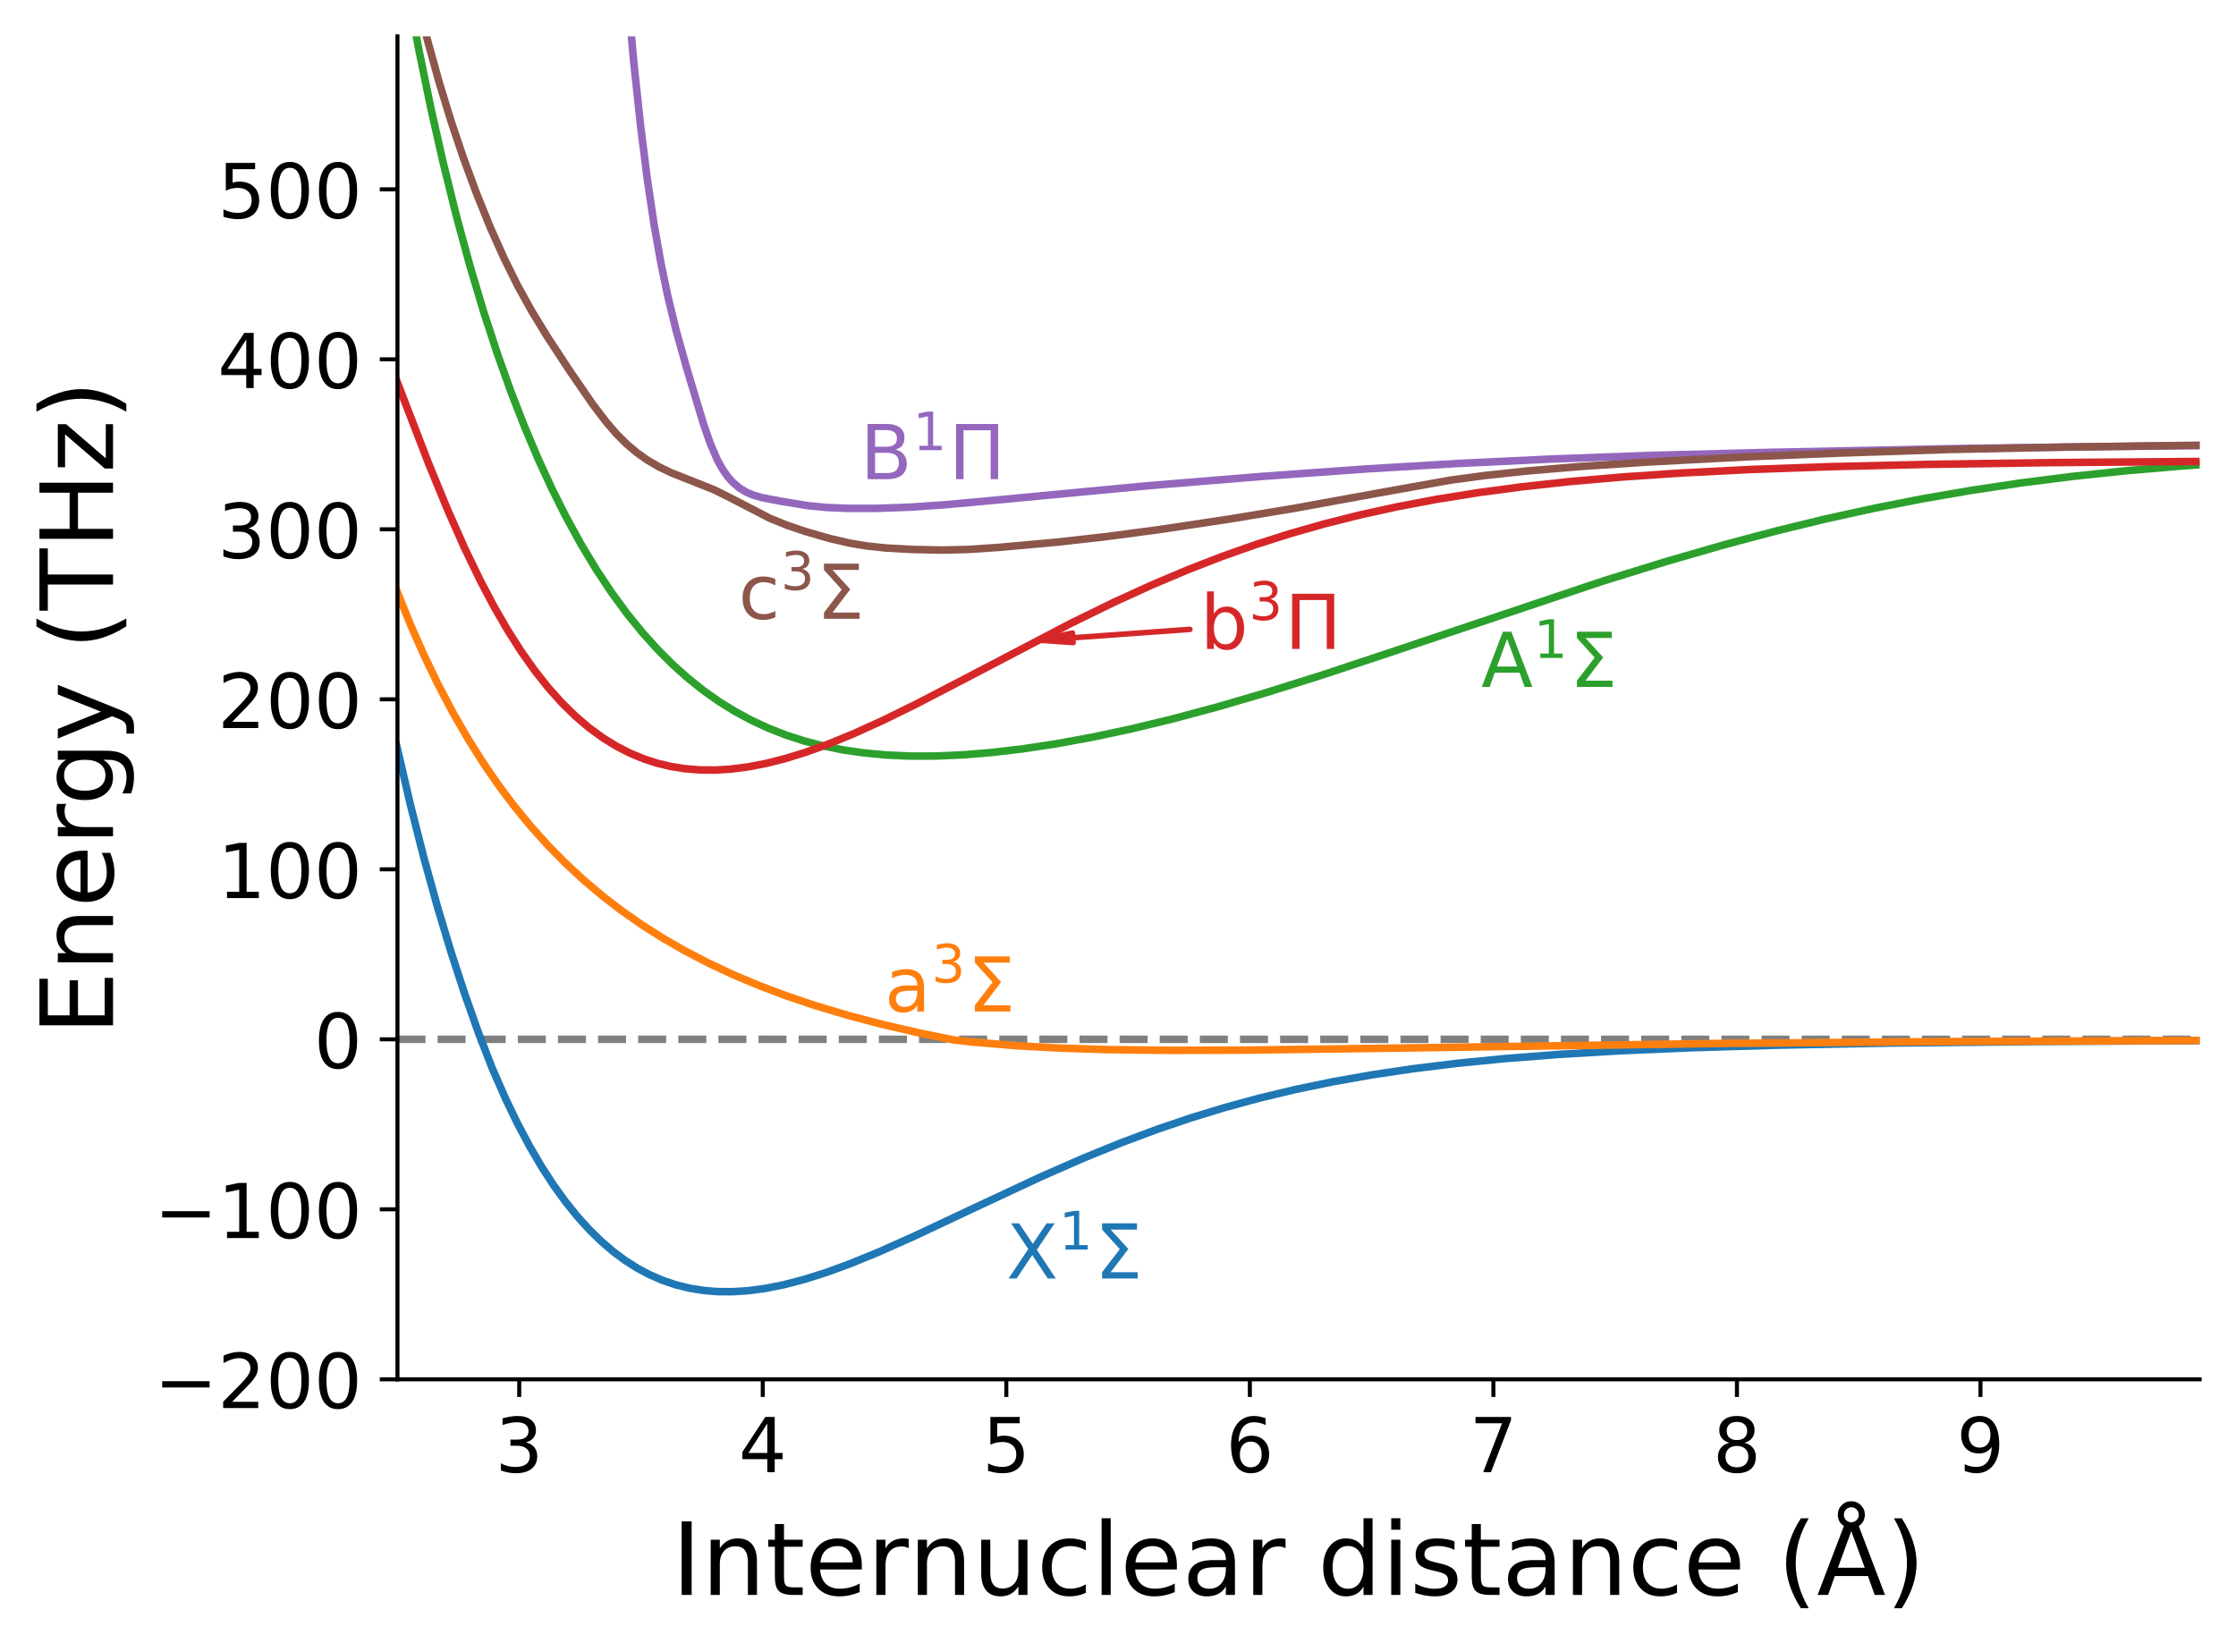 <?xml version="1.0" encoding="utf-8" standalone="no"?>
<!DOCTYPE svg PUBLIC "-//W3C//DTD SVG 1.1//EN"
  "http://www.w3.org/Graphics/SVG/1.1/DTD/svg11.dtd">
<!-- Created with matplotlib (https://matplotlib.org/) -->
<svg height="327.429pt" version="1.1" viewBox="0 0 443.077 327.429" width="443.077pt" xmlns="http://www.w3.org/2000/svg" xmlns:xlink="http://www.w3.org/1999/xlink">
 <defs>
  <style type="text/css">*{stroke-linecap:butt;stroke-linejoin:round;}</style>
 </defs>
 <g id="figure_1">
  <g id="patch_1">
   <path d="M 0 327.429 
L 443.077 327.429 
L 443.077 0 
L 0 0 
z
" style="fill:none;"/>
  </g>
  <g id="axes_1">
   <g id="patch_2">
    <path d="M 78.757 273.312 
L 435.877 273.312 
L 435.877 7.2 
L 78.757 7.2 
z
" style="fill:none;"/>
   </g>
   <g id="matplotlib.axis_1">
    <g id="xtick_1">
     <g id="line2d_1">
      <defs>
       <path d="M 0 0 
L 0 3.5 
" id="m005f0a59be" style="stroke:#000000;stroke-width:0.8;"/>
      </defs>
      <g>
       <use style="stroke:#000000;stroke-width:0.8;" x="102.887" xlink:href="#m005f0a59be" y="273.312"/>
      </g>
     </g>
     <g id="text_1">
      <!-- 3 -->
      <g transform="translate(98.115 291.71)scale(0.15 -0.15)">
       <defs>
        <path d="M 40.578 39.312 
Q 47.656 37.797 51.625 33 
Q 55.609 28.219 55.609 21.188 
Q 55.609 10.406 48.188 4.484 
Q 40.766 -1.422 27.094 -1.422 
Q 22.516 -1.422 17.656 -0.516 
Q 12.797 0.391 7.625 2.203 
L 7.625 11.719 
Q 11.719 9.328 16.594 8.109 
Q 21.484 6.891 26.812 6.891 
Q 36.078 6.891 40.938 10.547 
Q 45.797 14.203 45.797 21.188 
Q 45.797 27.641 41.281 31.266 
Q 36.766 34.906 28.719 34.906 
L 20.219 34.906 
L 20.219 43.016 
L 29.109 43.016 
Q 36.375 43.016 40.234 45.922 
Q 44.094 48.828 44.094 54.297 
Q 44.094 59.906 40.109 62.906 
Q 36.141 65.922 28.719 65.922 
Q 24.656 65.922 20.016 65.031 
Q 15.375 64.156 9.812 62.312 
L 9.812 71.094 
Q 15.438 72.656 20.344 73.438 
Q 25.25 74.219 29.594 74.219 
Q 40.828 74.219 47.359 69.109 
Q 53.906 64.016 53.906 55.328 
Q 53.906 49.266 50.438 45.094 
Q 46.969 40.922 40.578 39.312 
z
" id="DejaVuSans-51"/>
       </defs>
       <use xlink:href="#DejaVuSans-51"/>
      </g>
     </g>
    </g>
    <g id="xtick_2">
     <g id="line2d_2">
      <g>
       <use style="stroke:#000000;stroke-width:0.8;" x="151.146" xlink:href="#m005f0a59be" y="273.312"/>
      </g>
     </g>
     <g id="text_2">
      <!-- 4 -->
      <g transform="translate(146.374 291.71)scale(0.15 -0.15)">
       <defs>
        <path d="M 37.797 64.312 
L 12.891 25.391 
L 37.797 25.391 
z
M 35.203 72.906 
L 47.609 72.906 
L 47.609 25.391 
L 58.016 25.391 
L 58.016 17.188 
L 47.609 17.188 
L 47.609 0 
L 37.797 0 
L 37.797 17.188 
L 4.891 17.188 
L 4.891 26.703 
z
" id="DejaVuSans-52"/>
       </defs>
       <use xlink:href="#DejaVuSans-52"/>
      </g>
     </g>
    </g>
    <g id="xtick_3">
     <g id="line2d_3">
      <g>
       <use style="stroke:#000000;stroke-width:0.8;" x="199.406" xlink:href="#m005f0a59be" y="273.312"/>
      </g>
     </g>
     <g id="text_3">
      <!-- 5 -->
      <g transform="translate(194.634 291.71)scale(0.15 -0.15)">
       <defs>
        <path d="M 10.797 72.906 
L 49.516 72.906 
L 49.516 64.594 
L 19.828 64.594 
L 19.828 46.734 
Q 21.969 47.469 24.109 47.828 
Q 26.266 48.188 28.422 48.188 
Q 40.625 48.188 47.75 41.5 
Q 54.891 34.812 54.891 23.391 
Q 54.891 11.625 47.562 5.094 
Q 40.234 -1.422 26.906 -1.422 
Q 22.312 -1.422 17.547 -0.641 
Q 12.797 0.141 7.719 1.703 
L 7.719 11.625 
Q 12.109 9.234 16.797 8.062 
Q 21.484 6.891 26.703 6.891 
Q 35.156 6.891 40.078 11.328 
Q 45.016 15.766 45.016 23.391 
Q 45.016 31 40.078 35.438 
Q 35.156 39.891 26.703 39.891 
Q 22.75 39.891 18.812 39.016 
Q 14.891 38.141 10.797 36.281 
z
" id="DejaVuSans-53"/>
       </defs>
       <use xlink:href="#DejaVuSans-53"/>
      </g>
     </g>
    </g>
    <g id="xtick_4">
     <g id="line2d_4">
      <g>
       <use style="stroke:#000000;stroke-width:0.8;" x="247.665" xlink:href="#m005f0a59be" y="273.312"/>
      </g>
     </g>
     <g id="text_4">
      <!-- 6 -->
      <g transform="translate(242.893 291.71)scale(0.15 -0.15)">
       <defs>
        <path d="M 33.016 40.375 
Q 26.375 40.375 22.484 35.828 
Q 18.609 31.297 18.609 23.391 
Q 18.609 15.531 22.484 10.953 
Q 26.375 6.391 33.016 6.391 
Q 39.656 6.391 43.531 10.953 
Q 47.406 15.531 47.406 23.391 
Q 47.406 31.297 43.531 35.828 
Q 39.656 40.375 33.016 40.375 
z
M 52.594 71.297 
L 52.594 62.312 
Q 48.875 64.062 45.094 64.984 
Q 41.312 65.922 37.594 65.922 
Q 27.828 65.922 22.672 59.328 
Q 17.531 52.734 16.797 39.406 
Q 19.672 43.656 24.016 45.922 
Q 28.375 48.188 33.594 48.188 
Q 44.578 48.188 50.953 41.516 
Q 57.328 34.859 57.328 23.391 
Q 57.328 12.156 50.688 5.359 
Q 44.047 -1.422 33.016 -1.422 
Q 20.359 -1.422 13.672 8.266 
Q 6.984 17.969 6.984 36.375 
Q 6.984 53.656 15.188 63.938 
Q 23.391 74.219 37.203 74.219 
Q 40.922 74.219 44.703 73.484 
Q 48.484 72.75 52.594 71.297 
z
" id="DejaVuSans-54"/>
       </defs>
       <use xlink:href="#DejaVuSans-54"/>
      </g>
     </g>
    </g>
    <g id="xtick_5">
     <g id="line2d_5">
      <g>
       <use style="stroke:#000000;stroke-width:0.8;" x="295.925" xlink:href="#m005f0a59be" y="273.312"/>
      </g>
     </g>
     <g id="text_5">
      <!-- 7 -->
      <g transform="translate(291.153 291.71)scale(0.15 -0.15)">
       <defs>
        <path d="M 8.203 72.906 
L 55.078 72.906 
L 55.078 68.703 
L 28.609 0 
L 18.312 0 
L 43.219 64.594 
L 8.203 64.594 
z
" id="DejaVuSans-55"/>
       </defs>
       <use xlink:href="#DejaVuSans-55"/>
      </g>
     </g>
    </g>
    <g id="xtick_6">
     <g id="line2d_6">
      <g>
       <use style="stroke:#000000;stroke-width:0.8;" x="344.184" xlink:href="#m005f0a59be" y="273.312"/>
      </g>
     </g>
     <g id="text_6">
      <!-- 8 -->
      <g transform="translate(339.412 291.71)scale(0.15 -0.15)">
       <defs>
        <path d="M 31.781 34.625 
Q 24.75 34.625 20.719 30.859 
Q 16.703 27.094 16.703 20.516 
Q 16.703 13.922 20.719 10.156 
Q 24.75 6.391 31.781 6.391 
Q 38.812 6.391 42.859 10.172 
Q 46.922 13.969 46.922 20.516 
Q 46.922 27.094 42.891 30.859 
Q 38.875 34.625 31.781 34.625 
z
M 21.922 38.812 
Q 15.578 40.375 12.031 44.719 
Q 8.5 49.078 8.5 55.328 
Q 8.5 64.062 14.719 69.141 
Q 20.953 74.219 31.781 74.219 
Q 42.672 74.219 48.875 69.141 
Q 55.078 64.062 55.078 55.328 
Q 55.078 49.078 51.531 44.719 
Q 48 40.375 41.703 38.812 
Q 48.828 37.156 52.797 32.312 
Q 56.781 27.484 56.781 20.516 
Q 56.781 9.906 50.312 4.234 
Q 43.844 -1.422 31.781 -1.422 
Q 19.734 -1.422 13.25 4.234 
Q 6.781 9.906 6.781 20.516 
Q 6.781 27.484 10.781 32.312 
Q 14.797 37.156 21.922 38.812 
z
M 18.312 54.391 
Q 18.312 48.734 21.844 45.562 
Q 25.391 42.391 31.781 42.391 
Q 38.141 42.391 41.719 45.562 
Q 45.312 48.734 45.312 54.391 
Q 45.312 60.062 41.719 63.234 
Q 38.141 66.406 31.781 66.406 
Q 25.391 66.406 21.844 63.234 
Q 18.312 60.062 18.312 54.391 
z
" id="DejaVuSans-56"/>
       </defs>
       <use xlink:href="#DejaVuSans-56"/>
      </g>
     </g>
    </g>
    <g id="xtick_7">
     <g id="line2d_7">
      <g>
       <use style="stroke:#000000;stroke-width:0.8;" x="392.444" xlink:href="#m005f0a59be" y="273.312"/>
      </g>
     </g>
     <g id="text_7">
      <!-- 9 -->
      <g transform="translate(387.672 291.71)scale(0.15 -0.15)">
       <defs>
        <path d="M 10.984 1.516 
L 10.984 10.5 
Q 14.703 8.734 18.5 7.812 
Q 22.312 6.891 25.984 6.891 
Q 35.75 6.891 40.891 13.453 
Q 46.047 20.016 46.781 33.406 
Q 43.953 29.203 39.594 26.953 
Q 35.25 24.703 29.984 24.703 
Q 19.047 24.703 12.672 31.312 
Q 6.297 37.938 6.297 49.422 
Q 6.297 60.641 12.938 67.422 
Q 19.578 74.219 30.609 74.219 
Q 43.266 74.219 49.922 64.516 
Q 56.594 54.828 56.594 36.375 
Q 56.594 19.141 48.406 8.859 
Q 40.234 -1.422 26.422 -1.422 
Q 22.703 -1.422 18.891 -0.688 
Q 15.094 0.047 10.984 1.516 
z
M 30.609 32.422 
Q 37.25 32.422 41.125 36.953 
Q 45.016 41.5 45.016 49.422 
Q 45.016 57.281 41.125 61.844 
Q 37.25 66.406 30.609 66.406 
Q 23.969 66.406 20.094 61.844 
Q 16.219 57.281 16.219 49.422 
Q 16.219 41.5 20.094 36.953 
Q 23.969 32.422 30.609 32.422 
z
" id="DejaVuSans-57"/>
       </defs>
       <use xlink:href="#DejaVuSans-57"/>
      </g>
     </g>
    </g>
    <g id="text_8">
     <!-- Internuclear distance ($\mathrm{\AA}$) -->
     <g transform="translate(133.117 316.07)scale(0.2 -0.2)">
      <defs>
       <path d="M 9.812 72.906 
L 19.672 72.906 
L 19.672 0 
L 9.812 0 
z
" id="DejaVuSans-73"/>
       <path d="M 54.891 33.016 
L 54.891 0 
L 45.906 0 
L 45.906 32.719 
Q 45.906 40.484 42.875 44.328 
Q 39.844 48.188 33.797 48.188 
Q 26.516 48.188 22.312 43.547 
Q 18.109 38.922 18.109 30.906 
L 18.109 0 
L 9.078 0 
L 9.078 54.688 
L 18.109 54.688 
L 18.109 46.188 
Q 21.344 51.125 25.703 53.562 
Q 30.078 56 35.797 56 
Q 45.219 56 50.047 50.172 
Q 54.891 44.344 54.891 33.016 
z
" id="DejaVuSans-110"/>
       <path d="M 18.312 70.219 
L 18.312 54.688 
L 36.812 54.688 
L 36.812 47.703 
L 18.312 47.703 
L 18.312 18.016 
Q 18.312 11.328 20.141 9.422 
Q 21.969 7.516 27.594 7.516 
L 36.812 7.516 
L 36.812 0 
L 27.594 0 
Q 17.188 0 13.234 3.875 
Q 9.281 7.766 9.281 18.016 
L 9.281 47.703 
L 2.688 47.703 
L 2.688 54.688 
L 9.281 54.688 
L 9.281 70.219 
z
" id="DejaVuSans-116"/>
       <path d="M 56.203 29.594 
L 56.203 25.203 
L 14.891 25.203 
Q 15.484 15.922 20.484 11.062 
Q 25.484 6.203 34.422 6.203 
Q 39.594 6.203 44.453 7.469 
Q 49.312 8.734 54.109 11.281 
L 54.109 2.781 
Q 49.266 0.734 44.188 -0.344 
Q 39.109 -1.422 33.891 -1.422 
Q 20.797 -1.422 13.156 6.188 
Q 5.516 13.812 5.516 26.812 
Q 5.516 40.234 12.766 48.109 
Q 20.016 56 32.328 56 
Q 43.359 56 49.781 48.891 
Q 56.203 41.797 56.203 29.594 
z
M 47.219 32.234 
Q 47.125 39.594 43.094 43.984 
Q 39.062 48.391 32.422 48.391 
Q 24.906 48.391 20.391 44.141 
Q 15.875 39.891 15.188 32.172 
z
" id="DejaVuSans-101"/>
       <path d="M 41.109 46.297 
Q 39.594 47.172 37.812 47.578 
Q 36.031 48 33.891 48 
Q 26.266 48 22.188 43.047 
Q 18.109 38.094 18.109 28.812 
L 18.109 0 
L 9.078 0 
L 9.078 54.688 
L 18.109 54.688 
L 18.109 46.188 
Q 20.953 51.172 25.484 53.578 
Q 30.031 56 36.531 56 
Q 37.453 56 38.578 55.875 
Q 39.703 55.766 41.062 55.516 
z
" id="DejaVuSans-114"/>
       <path d="M 8.5 21.578 
L 8.5 54.688 
L 17.484 54.688 
L 17.484 21.922 
Q 17.484 14.156 20.5 10.266 
Q 23.531 6.391 29.594 6.391 
Q 36.859 6.391 41.078 11.031 
Q 45.312 15.672 45.312 23.688 
L 45.312 54.688 
L 54.297 54.688 
L 54.297 0 
L 45.312 0 
L 45.312 8.406 
Q 42.047 3.422 37.719 1 
Q 33.406 -1.422 27.688 -1.422 
Q 18.266 -1.422 13.375 4.438 
Q 8.5 10.297 8.5 21.578 
z
M 31.109 56 
z
" id="DejaVuSans-117"/>
       <path d="M 48.781 52.594 
L 48.781 44.188 
Q 44.969 46.297 41.141 47.344 
Q 37.312 48.391 33.406 48.391 
Q 24.656 48.391 19.812 42.844 
Q 14.984 37.312 14.984 27.297 
Q 14.984 17.281 19.812 11.734 
Q 24.656 6.203 33.406 6.203 
Q 37.312 6.203 41.141 7.25 
Q 44.969 8.297 48.781 10.406 
L 48.781 2.094 
Q 45.016 0.344 40.984 -0.531 
Q 36.969 -1.422 32.422 -1.422 
Q 20.062 -1.422 12.781 6.344 
Q 5.516 14.109 5.516 27.297 
Q 5.516 40.672 12.859 48.328 
Q 20.219 56 33.016 56 
Q 37.156 56 41.109 55.141 
Q 45.062 54.297 48.781 52.594 
z
" id="DejaVuSans-99"/>
       <path d="M 9.422 75.984 
L 18.406 75.984 
L 18.406 0 
L 9.422 0 
z
" id="DejaVuSans-108"/>
       <path d="M 34.281 27.484 
Q 23.391 27.484 19.188 25 
Q 14.984 22.516 14.984 16.5 
Q 14.984 11.719 18.141 8.906 
Q 21.297 6.109 26.703 6.109 
Q 34.188 6.109 38.703 11.406 
Q 43.219 16.703 43.219 25.484 
L 43.219 27.484 
z
M 52.203 31.203 
L 52.203 0 
L 43.219 0 
L 43.219 8.297 
Q 40.141 3.328 35.547 0.953 
Q 30.953 -1.422 24.312 -1.422 
Q 15.922 -1.422 10.953 3.297 
Q 6 8.016 6 15.922 
Q 6 25.141 12.172 29.828 
Q 18.359 34.516 30.609 34.516 
L 43.219 34.516 
L 43.219 35.406 
Q 43.219 41.609 39.141 45 
Q 35.062 48.391 27.688 48.391 
Q 23 48.391 18.547 47.266 
Q 14.109 46.141 10.016 43.891 
L 10.016 52.203 
Q 14.938 54.109 19.578 55.047 
Q 24.219 56 28.609 56 
Q 40.484 56 46.344 49.844 
Q 52.203 43.703 52.203 31.203 
z
" id="DejaVuSans-97"/>
       <path id="DejaVuSans-32"/>
       <path d="M 45.406 46.391 
L 45.406 75.984 
L 54.391 75.984 
L 54.391 0 
L 45.406 0 
L 45.406 8.203 
Q 42.578 3.328 38.25 0.953 
Q 33.938 -1.422 27.875 -1.422 
Q 17.969 -1.422 11.734 6.484 
Q 5.516 14.406 5.516 27.297 
Q 5.516 40.188 11.734 48.094 
Q 17.969 56 27.875 56 
Q 33.938 56 38.25 53.625 
Q 42.578 51.266 45.406 46.391 
z
M 14.797 27.297 
Q 14.797 17.391 18.875 11.75 
Q 22.953 6.109 30.078 6.109 
Q 37.203 6.109 41.297 11.75 
Q 45.406 17.391 45.406 27.297 
Q 45.406 37.203 41.297 42.844 
Q 37.203 48.484 30.078 48.484 
Q 22.953 48.484 18.875 42.844 
Q 14.797 37.203 14.797 27.297 
z
" id="DejaVuSans-100"/>
       <path d="M 9.422 54.688 
L 18.406 54.688 
L 18.406 0 
L 9.422 0 
z
M 9.422 75.984 
L 18.406 75.984 
L 18.406 64.594 
L 9.422 64.594 
z
" id="DejaVuSans-105"/>
       <path d="M 44.281 53.078 
L 44.281 44.578 
Q 40.484 46.531 36.375 47.5 
Q 32.281 48.484 27.875 48.484 
Q 21.188 48.484 17.844 46.438 
Q 14.5 44.391 14.5 40.281 
Q 14.5 37.156 16.891 35.375 
Q 19.281 33.594 26.516 31.984 
L 29.594 31.297 
Q 39.156 29.25 43.188 25.516 
Q 47.219 21.781 47.219 15.094 
Q 47.219 7.469 41.188 3.016 
Q 35.156 -1.422 24.609 -1.422 
Q 20.219 -1.422 15.453 -0.562 
Q 10.688 0.297 5.422 2 
L 5.422 11.281 
Q 10.406 8.688 15.234 7.391 
Q 20.062 6.109 24.812 6.109 
Q 31.156 6.109 34.562 8.281 
Q 37.984 10.453 37.984 14.406 
Q 37.984 18.062 35.516 20.016 
Q 33.062 21.969 24.703 23.781 
L 21.578 24.516 
Q 13.234 26.266 9.516 29.906 
Q 5.812 33.547 5.812 39.891 
Q 5.812 47.609 11.281 51.797 
Q 16.75 56 26.812 56 
Q 31.781 56 36.172 55.266 
Q 40.578 54.547 44.281 53.078 
z
" id="DejaVuSans-115"/>
       <path d="M 31 75.875 
Q 24.469 64.656 21.281 53.656 
Q 18.109 42.672 18.109 31.391 
Q 18.109 20.125 21.312 9.062 
Q 24.516 -2 31 -13.188 
L 23.188 -13.188 
Q 15.875 -1.703 12.234 9.375 
Q 8.594 20.453 8.594 31.391 
Q 8.594 42.281 12.203 53.312 
Q 15.828 64.359 23.188 75.875 
z
" id="DejaVuSans-40"/>
       <path d="M 41.609 79.391 
Q 41.609 82.469 39.422 84.641 
Q 37.25 86.812 34.188 86.812 
Q 31.062 86.812 28.938 84.688 
Q 26.812 82.562 26.812 79.391 
Q 26.812 76.312 28.953 74.156 
Q 31.109 72.016 34.188 72.016 
Q 37.25 72.016 39.422 74.156 
Q 41.609 76.312 41.609 79.391 
z
M 34.188 63.188 
L 20.906 26.906 
L 47.516 26.906 
z
M 26.812 68.219 
Q 23.828 70.219 22.312 73.016 
Q 20.797 75.828 20.797 79.391 
Q 20.797 85.016 24.672 88.922 
Q 28.562 92.828 34.188 92.828 
Q 39.75 92.828 43.672 88.891 
Q 47.609 84.969 47.609 79.391 
Q 47.609 75.984 46.062 73.094 
Q 44.531 70.219 41.609 68.219 
L 67.578 0 
L 57.328 0 
L 50.688 18.703 
L 17.828 18.703 
L 11.188 0 
L 0.781 0 
z
" id="DejaVuSans-197"/>
       <path d="M 8.016 75.875 
L 15.828 75.875 
Q 23.141 64.359 26.781 53.312 
Q 30.422 42.281 30.422 31.391 
Q 30.422 20.453 26.781 9.375 
Q 23.141 -1.703 15.828 -13.188 
L 8.016 -13.188 
Q 14.5 -2 17.703 9.062 
Q 20.906 20.125 20.906 31.391 
Q 20.906 42.672 17.703 53.656 
Q 14.5 64.656 8.016 75.875 
z
" id="DejaVuSans-41"/>
      </defs>
      <use transform="translate(0 0.172)" xlink:href="#DejaVuSans-73"/>
      <use transform="translate(29.492 0.172)" xlink:href="#DejaVuSans-110"/>
      <use transform="translate(92.871 0.172)" xlink:href="#DejaVuSans-116"/>
      <use transform="translate(132.08 0.172)" xlink:href="#DejaVuSans-101"/>
      <use transform="translate(193.604 0.172)" xlink:href="#DejaVuSans-114"/>
      <use transform="translate(234.717 0.172)" xlink:href="#DejaVuSans-110"/>
      <use transform="translate(298.096 0.172)" xlink:href="#DejaVuSans-117"/>
      <use transform="translate(361.475 0.172)" xlink:href="#DejaVuSans-99"/>
      <use transform="translate(416.455 0.172)" xlink:href="#DejaVuSans-108"/>
      <use transform="translate(444.238 0.172)" xlink:href="#DejaVuSans-101"/>
      <use transform="translate(505.762 0.172)" xlink:href="#DejaVuSans-97"/>
      <use transform="translate(567.041 0.172)" xlink:href="#DejaVuSans-114"/>
      <use transform="translate(608.154 0.172)" xlink:href="#DejaVuSans-32"/>
      <use transform="translate(639.941 0.172)" xlink:href="#DejaVuSans-100"/>
      <use transform="translate(703.418 0.172)" xlink:href="#DejaVuSans-105"/>
      <use transform="translate(731.201 0.172)" xlink:href="#DejaVuSans-115"/>
      <use transform="translate(783.301 0.172)" xlink:href="#DejaVuSans-116"/>
      <use transform="translate(822.51 0.172)" xlink:href="#DejaVuSans-97"/>
      <use transform="translate(883.789 0.172)" xlink:href="#DejaVuSans-110"/>
      <use transform="translate(947.168 0.172)" xlink:href="#DejaVuSans-99"/>
      <use transform="translate(1002.148 0.172)" xlink:href="#DejaVuSans-101"/>
      <use transform="translate(1063.672 0.172)" xlink:href="#DejaVuSans-32"/>
      <use transform="translate(1095.459 0.172)" xlink:href="#DejaVuSans-40"/>
      <use transform="translate(1134.473 0.172)" xlink:href="#DejaVuSans-197"/>
      <use transform="translate(1202.881 0.172)" xlink:href="#DejaVuSans-41"/>
     </g>
    </g>
   </g>
   <g id="matplotlib.axis_2">
    <g id="ytick_1">
     <g id="line2d_8">
      <defs>
       <path d="M 0 0 
L -3.5 0 
" id="mc3ce260a5b" style="stroke:#000000;stroke-width:0.8;"/>
      </defs>
      <g>
       <use style="stroke:#000000;stroke-width:0.8;" x="78.757" xlink:href="#mc3ce260a5b" y="273.312"/>
      </g>
     </g>
     <g id="text_9">
      <!-- −200 -->
      <g transform="translate(30.556 279.011)scale(0.15 -0.15)">
       <defs>
        <path d="M 10.594 35.5 
L 73.188 35.5 
L 73.188 27.203 
L 10.594 27.203 
z
" id="DejaVuSans-8722"/>
        <path d="M 19.188 8.297 
L 53.609 8.297 
L 53.609 0 
L 7.328 0 
L 7.328 8.297 
Q 12.938 14.109 22.625 23.891 
Q 32.328 33.688 34.812 36.531 
Q 39.547 41.844 41.422 45.531 
Q 43.312 49.219 43.312 52.781 
Q 43.312 58.594 39.234 62.25 
Q 35.156 65.922 28.609 65.922 
Q 23.969 65.922 18.812 64.312 
Q 13.672 62.703 7.812 59.422 
L 7.812 69.391 
Q 13.766 71.781 18.938 73 
Q 24.125 74.219 28.422 74.219 
Q 39.75 74.219 46.484 68.547 
Q 53.219 62.891 53.219 53.422 
Q 53.219 48.922 51.531 44.891 
Q 49.859 40.875 45.406 35.406 
Q 44.188 33.984 37.641 27.219 
Q 31.109 20.453 19.188 8.297 
z
" id="DejaVuSans-50"/>
        <path d="M 31.781 66.406 
Q 24.172 66.406 20.328 58.906 
Q 16.5 51.422 16.5 36.375 
Q 16.5 21.391 20.328 13.891 
Q 24.172 6.391 31.781 6.391 
Q 39.453 6.391 43.281 13.891 
Q 47.125 21.391 47.125 36.375 
Q 47.125 51.422 43.281 58.906 
Q 39.453 66.406 31.781 66.406 
z
M 31.781 74.219 
Q 44.047 74.219 50.516 64.516 
Q 56.984 54.828 56.984 36.375 
Q 56.984 17.969 50.516 8.266 
Q 44.047 -1.422 31.781 -1.422 
Q 19.531 -1.422 13.062 8.266 
Q 6.594 17.969 6.594 36.375 
Q 6.594 54.828 13.062 64.516 
Q 19.531 74.219 31.781 74.219 
z
" id="DejaVuSans-48"/>
       </defs>
       <use xlink:href="#DejaVuSans-8722"/>
       <use x="83.789" xlink:href="#DejaVuSans-50"/>
       <use x="147.412" xlink:href="#DejaVuSans-48"/>
       <use x="211.035" xlink:href="#DejaVuSans-48"/>
      </g>
     </g>
    </g>
    <g id="ytick_2">
     <g id="line2d_9">
      <g>
       <use style="stroke:#000000;stroke-width:0.8;" x="78.757" xlink:href="#mc3ce260a5b" y="239.627"/>
      </g>
     </g>
     <g id="text_10">
      <!-- −100 -->
      <g transform="translate(30.556 245.326)scale(0.15 -0.15)">
       <defs>
        <path d="M 12.406 8.297 
L 28.516 8.297 
L 28.516 63.922 
L 10.984 60.406 
L 10.984 69.391 
L 28.422 72.906 
L 38.281 72.906 
L 38.281 8.297 
L 54.391 8.297 
L 54.391 0 
L 12.406 0 
z
" id="DejaVuSans-49"/>
       </defs>
       <use xlink:href="#DejaVuSans-8722"/>
       <use x="83.789" xlink:href="#DejaVuSans-49"/>
       <use x="147.412" xlink:href="#DejaVuSans-48"/>
       <use x="211.035" xlink:href="#DejaVuSans-48"/>
      </g>
     </g>
    </g>
    <g id="ytick_3">
     <g id="line2d_10">
      <g>
       <use style="stroke:#000000;stroke-width:0.8;" x="78.757" xlink:href="#mc3ce260a5b" y="205.942"/>
      </g>
     </g>
     <g id="text_11">
      <!-- 0 -->
      <g transform="translate(62.213 211.641)scale(0.15 -0.15)">
       <use xlink:href="#DejaVuSans-48"/>
      </g>
     </g>
    </g>
    <g id="ytick_4">
     <g id="line2d_11">
      <g>
       <use style="stroke:#000000;stroke-width:0.8;" x="78.757" xlink:href="#mc3ce260a5b" y="172.257"/>
      </g>
     </g>
     <g id="text_12">
      <!-- 100 -->
      <g transform="translate(43.126 177.956)scale(0.15 -0.15)">
       <use xlink:href="#DejaVuSans-49"/>
       <use x="63.623" xlink:href="#DejaVuSans-48"/>
       <use x="127.246" xlink:href="#DejaVuSans-48"/>
      </g>
     </g>
    </g>
    <g id="ytick_5">
     <g id="line2d_12">
      <g>
       <use style="stroke:#000000;stroke-width:0.8;" x="78.757" xlink:href="#mc3ce260a5b" y="138.572"/>
      </g>
     </g>
     <g id="text_13">
      <!-- 200 -->
      <g transform="translate(43.126 144.271)scale(0.15 -0.15)">
       <use xlink:href="#DejaVuSans-50"/>
       <use x="63.623" xlink:href="#DejaVuSans-48"/>
       <use x="127.246" xlink:href="#DejaVuSans-48"/>
      </g>
     </g>
    </g>
    <g id="ytick_6">
     <g id="line2d_13">
      <g>
       <use style="stroke:#000000;stroke-width:0.8;" x="78.757" xlink:href="#mc3ce260a5b" y="104.887"/>
      </g>
     </g>
     <g id="text_14">
      <!-- 300 -->
      <g transform="translate(43.126 110.586)scale(0.15 -0.15)">
       <use xlink:href="#DejaVuSans-51"/>
       <use x="63.623" xlink:href="#DejaVuSans-48"/>
       <use x="127.246" xlink:href="#DejaVuSans-48"/>
      </g>
     </g>
    </g>
    <g id="ytick_7">
     <g id="line2d_14">
      <g>
       <use style="stroke:#000000;stroke-width:0.8;" x="78.757" xlink:href="#mc3ce260a5b" y="71.202"/>
      </g>
     </g>
     <g id="text_15">
      <!-- 400 -->
      <g transform="translate(43.126 76.9)scale(0.15 -0.15)">
       <use xlink:href="#DejaVuSans-52"/>
       <use x="63.623" xlink:href="#DejaVuSans-48"/>
       <use x="127.246" xlink:href="#DejaVuSans-48"/>
      </g>
     </g>
    </g>
    <g id="ytick_8">
     <g id="line2d_15">
      <g>
       <use style="stroke:#000000;stroke-width:0.8;" x="78.757" xlink:href="#mc3ce260a5b" y="37.517"/>
      </g>
     </g>
     <g id="text_16">
      <!-- 500 -->
      <g transform="translate(43.126 43.215)scale(0.15 -0.15)">
       <use xlink:href="#DejaVuSans-53"/>
       <use x="63.623" xlink:href="#DejaVuSans-48"/>
       <use x="127.246" xlink:href="#DejaVuSans-48"/>
      </g>
     </g>
    </g>
    <g id="text_17">
     <!-- Energy (THz) -->
     <g transform="translate(22.397 205.126)rotate(-90)scale(0.2 -0.2)">
      <defs>
       <path d="M 9.812 72.906 
L 55.906 72.906 
L 55.906 64.594 
L 19.672 64.594 
L 19.672 43.016 
L 54.391 43.016 
L 54.391 34.719 
L 19.672 34.719 
L 19.672 8.297 
L 56.781 8.297 
L 56.781 0 
L 9.812 0 
z
" id="DejaVuSans-69"/>
       <path d="M 45.406 27.984 
Q 45.406 37.75 41.375 43.109 
Q 37.359 48.484 30.078 48.484 
Q 22.859 48.484 18.828 43.109 
Q 14.797 37.75 14.797 27.984 
Q 14.797 18.266 18.828 12.891 
Q 22.859 7.516 30.078 7.516 
Q 37.359 7.516 41.375 12.891 
Q 45.406 18.266 45.406 27.984 
z
M 54.391 6.781 
Q 54.391 -7.172 48.188 -13.984 
Q 42 -20.797 29.203 -20.797 
Q 24.469 -20.797 20.266 -20.094 
Q 16.062 -19.391 12.109 -17.922 
L 12.109 -9.188 
Q 16.062 -11.328 19.922 -12.344 
Q 23.781 -13.375 27.781 -13.375 
Q 36.625 -13.375 41.016 -8.766 
Q 45.406 -4.156 45.406 5.172 
L 45.406 9.625 
Q 42.625 4.781 38.281 2.391 
Q 33.938 0 27.875 0 
Q 17.828 0 11.672 7.656 
Q 5.516 15.328 5.516 27.984 
Q 5.516 40.672 11.672 48.328 
Q 17.828 56 27.875 56 
Q 33.938 56 38.281 53.609 
Q 42.625 51.219 45.406 46.391 
L 45.406 54.688 
L 54.391 54.688 
z
" id="DejaVuSans-103"/>
       <path d="M 32.172 -5.078 
Q 28.375 -14.844 24.75 -17.812 
Q 21.141 -20.797 15.094 -20.797 
L 7.906 -20.797 
L 7.906 -13.281 
L 13.188 -13.281 
Q 16.891 -13.281 18.938 -11.516 
Q 21 -9.766 23.484 -3.219 
L 25.094 0.875 
L 2.984 54.688 
L 12.5 54.688 
L 29.594 11.922 
L 46.688 54.688 
L 56.203 54.688 
z
" id="DejaVuSans-121"/>
       <path d="M -0.297 72.906 
L 61.375 72.906 
L 61.375 64.594 
L 35.5 64.594 
L 35.5 0 
L 25.594 0 
L 25.594 64.594 
L -0.297 64.594 
z
" id="DejaVuSans-84"/>
       <path d="M 9.812 72.906 
L 19.672 72.906 
L 19.672 43.016 
L 55.516 43.016 
L 55.516 72.906 
L 65.375 72.906 
L 65.375 0 
L 55.516 0 
L 55.516 34.719 
L 19.672 34.719 
L 19.672 0 
L 9.812 0 
z
" id="DejaVuSans-72"/>
       <path d="M 5.516 54.688 
L 48.188 54.688 
L 48.188 46.484 
L 14.406 7.172 
L 48.188 7.172 
L 48.188 0 
L 4.297 0 
L 4.297 8.203 
L 38.094 47.516 
L 5.516 47.516 
z
" id="DejaVuSans-122"/>
      </defs>
      <use xlink:href="#DejaVuSans-69"/>
      <use x="63.184" xlink:href="#DejaVuSans-110"/>
      <use x="126.562" xlink:href="#DejaVuSans-101"/>
      <use x="188.086" xlink:href="#DejaVuSans-114"/>
      <use x="227.449" xlink:href="#DejaVuSans-103"/>
      <use x="290.926" xlink:href="#DejaVuSans-121"/>
      <use x="350.105" xlink:href="#DejaVuSans-32"/>
      <use x="381.893" xlink:href="#DejaVuSans-40"/>
      <use x="420.906" xlink:href="#DejaVuSans-84"/>
      <use x="481.99" xlink:href="#DejaVuSans-72"/>
      <use x="557.186" xlink:href="#DejaVuSans-122"/>
      <use x="609.676" xlink:href="#DejaVuSans-41"/>
     </g>
    </g>
   </g>
   <g id="line2d_16">
    <path clip-path="url(#p6237ae7219)" d="M 78.757 205.942 
L 435.877 205.942 
" style="fill:none;stroke:#808080;stroke-dasharray:5.55,2.4;stroke-dashoffset:0;stroke-width:1.5;"/>
   </g>
   <g id="line2d_17">
    <path clip-path="url(#p6237ae7219)" d="M 78.612 147.81 
L 81.315 159.423 
L 84.017 170.06 
L 86.72 179.822 
L 89.422 188.796 
L 92.125 197.062 
L 94.827 204.686 
L 97.53 211.661 
L 100.232 217.825 
L 102.597 222.717 
L 104.962 227.163 
L 107.327 231.194 
L 109.691 234.836 
L 112.056 238.115 
L 114.421 241.052 
L 116.785 243.667 
L 119.15 245.977 
L 121.515 248.002 
L 123.88 249.758 
L 126.244 251.262 
L 128.609 252.529 
L 131.312 253.706 
L 134.014 254.614 
L 136.717 255.275 
L 139.419 255.708 
L 142.122 255.931 
L 145.162 255.954 
L 148.202 255.759 
L 151.581 255.313 
L 155.297 254.578 
L 159.35 253.524 
L 163.742 252.134 
L 168.471 250.403 
L 174.214 248.05 
L 181.308 244.884 
L 192.794 239.471 
L 206.307 233.161 
L 214.752 229.46 
L 222.184 226.437 
L 229.278 223.788 
L 236.035 221.495 
L 242.791 219.431 
L 249.547 217.593 
L 256.641 215.895 
L 264.073 214.355 
L 271.843 212.981 
L 279.951 211.777 
L 288.734 210.7 
L 298.193 209.764 
L 309.003 208.924 
L 321.164 208.207 
L 335.353 207.6 
L 352.581 207.093 
L 374.201 206.69 
L 403.591 206.379 
L 436.022 206.199 
L 436.022 206.199 
" style="fill:none;stroke:#1f77b4;stroke-linecap:square;stroke-width:1.5;"/>
   </g>
   <g id="line2d_18">
    <path clip-path="url(#p6237ae7219)" d="M 78.612 117.029 
L 81.315 123.711 
L 84.017 129.831 
L 86.72 135.448 
L 89.76 141.228 
L 92.801 146.498 
L 95.841 151.312 
L 98.881 155.72 
L 101.922 159.763 
L 105.3 163.872 
L 108.678 167.62 
L 112.056 171.046 
L 115.772 174.484 
L 119.488 177.613 
L 123.204 180.466 
L 127.258 183.299 
L 131.312 185.873 
L 135.703 188.402 
L 140.433 190.861 
L 145.5 193.227 
L 150.567 195.35 
L 155.972 197.382 
L 161.715 199.311 
L 168.134 201.224 
L 174.89 203.001 
L 182.322 204.715 
L 189.078 206.078 
L 192.456 206.454 
L 201.577 207.221 
L 209.685 207.67 
L 219.482 207.981 
L 231.305 208.127 
L 246.845 208.081 
L 271.505 207.755 
L 341.433 206.749 
L 386.363 206.384 
L 436.022 206.17 
L 436.022 206.17 
" style="fill:none;stroke:#ff7f0e;stroke-linecap:square;stroke-width:1.5;"/>
   </g>
   <g id="line2d_19">
    <path clip-path="url(#p6237ae7219)" d="M 80.948 -1 
L 83.004 9.895 
L 85.369 21.381 
L 87.733 31.877 
L 90.436 42.807 
L 93.138 52.734 
L 95.841 61.781 
L 98.543 70.048 
L 101.246 77.62 
L 103.948 84.567 
L 106.651 90.95 
L 109.354 96.818 
L 112.056 102.215 
L 115.096 107.768 
L 118.137 112.815 
L 121.177 117.397 
L 124.217 121.547 
L 127.258 125.298 
L 130.298 128.678 
L 133.338 131.713 
L 136.379 134.429 
L 139.419 136.849 
L 142.46 138.995 
L 145.5 140.888 
L 148.878 142.718 
L 152.256 144.284 
L 155.634 145.61 
L 159.35 146.817 
L 163.066 147.786 
L 167.12 148.6 
L 171.174 149.188 
L 175.566 149.6 
L 180.295 149.813 
L 185.362 149.809 
L 190.767 149.577 
L 196.51 149.108 
L 202.591 148.394 
L 209.347 147.374 
L 216.441 146.077 
L 224.211 144.422 
L 232.319 142.466 
L 241.102 140.113 
L 250.561 137.35 
L 261.709 133.851 
L 275.897 129.144 
L 317.786 115.092 
L 330.285 111.226 
L 341.433 108.01 
L 351.906 105.222 
L 361.702 102.839 
L 371.499 100.687 
L 380.958 98.833 
L 390.754 97.143 
L 400.551 95.682 
L 410.686 94.397 
L 421.158 93.294 
L 432.306 92.341 
L 436.022 92.07 
L 436.022 92.07 
" style="fill:none;stroke:#2ca02c;stroke-linecap:square;stroke-width:1.5;"/>
   </g>
   <g id="line2d_20">
    <path clip-path="url(#p6237ae7219)" d="M 78.612 75.457 
L 85.031 92.099 
L 88.747 101.123 
L 92.125 108.729 
L 95.165 115.019 
L 97.868 120.145 
L 100.57 124.828 
L 103.273 129.071 
L 105.975 132.888 
L 108.678 136.294 
L 111.38 139.309 
L 114.083 141.954 
L 116.785 144.25 
L 119.488 146.22 
L 122.191 147.885 
L 124.893 149.265 
L 127.596 150.38 
L 130.298 151.249 
L 133.001 151.89 
L 135.703 152.318 
L 138.744 152.565 
L 141.784 152.585 
L 144.824 152.397 
L 148.202 151.965 
L 151.918 151.248 
L 155.634 150.304 
L 159.688 149.05 
L 164.08 147.462 
L 169.147 145.385 
L 174.89 142.778 
L 181.646 139.461 
L 191.105 134.548 
L 212.387 123.416 
L 220.833 119.292 
L 228.265 115.9 
L 235.359 112.902 
L 242.115 110.281 
L 248.872 107.895 
L 255.628 105.744 
L 262.384 103.821 
L 269.478 102.035 
L 276.91 100.403 
L 284.68 98.935 
L 292.788 97.636 
L 301.571 96.461 
L 311.03 95.426 
L 321.502 94.512 
L 333.326 93.713 
L 346.838 93.034 
L 362.716 92.469 
L 381.971 92.014 
L 406.97 91.661 
L 436.022 91.439 
L 436.022 91.439 
" style="fill:none;stroke:#d62728;stroke-linecap:square;stroke-width:1.5;"/>
   </g>
   <g id="line2d_21">
    <path clip-path="url(#p6237ae7219)" d="M 124.366 -1 
L 125.569 12.157 
L 126.92 24.825 
L 128.271 35.539 
L 129.623 44.57 
L 130.974 52.19 
L 132.325 58.671 
L 134.014 65.586 
L 136.041 72.843 
L 139.419 84.075 
L 140.77 87.932 
L 142.122 91.074 
L 143.135 92.917 
L 144.149 94.382 
L 145.162 95.532 
L 146.513 96.683 
L 147.865 97.511 
L 149.216 98.093 
L 150.905 98.58 
L 154.621 99.302 
L 160.026 100.187 
L 163.742 100.555 
L 168.134 100.737 
L 173.876 100.727 
L 180.295 100.496 
L 187.389 100.011 
L 198.199 99.017 
L 227.251 96.267 
L 249.885 94.415 
L 270.83 92.912 
L 289.072 91.827 
L 307.989 90.932 
L 327.245 90.235 
L 350.892 89.632 
L 390.417 88.835 
L 425.55 88.395 
L 436.022 88.29 
L 436.022 88.29 
" style="fill:none;stroke:#9467bd;stroke-linecap:square;stroke-width:1.5;"/>
   </g>
   <g id="line2d_22">
    <path clip-path="url(#p6237ae7219)" d="M 82.455 -1 
L 84.693 7.916 
L 87.058 16.436 
L 89.422 24.149 
L 91.787 31.17 
L 94.49 38.49 
L 97.192 45.156 
L 99.895 51.198 
L 102.597 56.644 
L 105.3 61.535 
L 108.34 66.532 
L 112.732 73.232 
L 117.461 80.118 
L 120.164 83.663 
L 122.191 86.007 
L 124.217 88.02 
L 126.244 89.723 
L 128.271 91.157 
L 130.636 92.539 
L 133.001 93.67 
L 136.379 95.015 
L 141.446 97.026 
L 144.486 98.527 
L 152.594 102.72 
L 155.972 104.085 
L 159.688 105.343 
L 164.418 106.705 
L 168.471 107.64 
L 171.85 108.2 
L 175.566 108.589 
L 180.633 108.871 
L 186.713 108.998 
L 191.781 108.876 
L 197.861 108.471 
L 209.347 107.439 
L 219.144 106.339 
L 229.954 104.903 
L 243.804 102.823 
L 256.641 100.691 
L 272.857 97.74 
L 287.383 95.144 
L 294.139 94.232 
L 302.922 93.293 
L 313.057 92.444 
L 326.569 91.549 
L 346.163 90.521 
L 364.067 89.793 
L 386.025 89.071 
L 408.997 88.584 
L 436.022 88.222 
L 436.022 88.222 
" style="fill:none;stroke:#8c564b;stroke-linecap:square;stroke-width:1.5;"/>
   </g>
   <g id="patch_3">
    <path d="M 78.757 273.312 
L 78.757 7.2 
" style="fill:none;stroke:#000000;stroke-linecap:square;stroke-linejoin:miter;stroke-width:0.8;"/>
   </g>
   <g id="patch_4">
    <path d="M 78.757 273.312 
L 435.877 273.312 
" style="fill:none;stroke:#000000;stroke-linecap:square;stroke-linejoin:miter;stroke-width:0.8;"/>
   </g>
   <g id="text_18">
    <!-- $\mathrm{X^1\Sigma}$ -->
    <g style="fill:#1f77b4;" transform="translate(199.406 253.438)scale(0.15 -0.15)">
     <defs>
      <path d="M 6.297 72.906 
L 16.891 72.906 
L 35.016 45.797 
L 53.219 72.906 
L 63.812 72.906 
L 40.375 37.891 
L 65.375 0 
L 54.781 0 
L 34.281 31 
L 13.625 0 
L 2.984 0 
L 29 38.922 
z
" id="DejaVuSans-88"/>
      <path d="M 21.141 8.297 
L 56.781 8.297 
L 56.781 0 
L 9.812 0 
L 9.812 8.297 
L 33.203 38.766 
L 9.812 64.594 
L 9.812 72.906 
L 55.906 72.906 
L 55.906 64.594 
L 21.141 64.594 
L 44.531 38.969 
z
" id="DejaVuSans-931"/>
     </defs>
     <use transform="translate(0 0.684)" xlink:href="#DejaVuSans-88"/>
     <use transform="translate(69.463 38.966)scale(0.7)" xlink:href="#DejaVuSans-49"/>
     <use transform="translate(116.733 0.684)" xlink:href="#DejaVuSans-931"/>
    </g>
   </g>
   <g id="text_19">
    <!-- $\mathrm{a^3\Sigma}$ -->
    <g style="fill:#ff7f0e;" transform="translate(175.276 200.552)scale(0.15 -0.15)">
     <use transform="translate(0 0.766)" xlink:href="#DejaVuSans-97"/>
     <use transform="translate(62.236 39.047)scale(0.7)" xlink:href="#DejaVuSans-51"/>
     <use transform="translate(109.507 0.766)" xlink:href="#DejaVuSans-931"/>
    </g>
   </g>
   <g id="text_20">
    <!-- $\mathrm{A^1\Sigma}$ -->
    <g style="fill:#2ca02c;" transform="translate(293.512 136.214)scale(0.15 -0.15)">
     <defs>
      <path d="M 34.188 63.188 
L 20.797 26.906 
L 47.609 26.906 
z
M 28.609 72.906 
L 39.797 72.906 
L 67.578 0 
L 57.328 0 
L 50.688 18.703 
L 17.828 18.703 
L 11.188 0 
L 0.781 0 
z
" id="DejaVuSans-65"/>
     </defs>
     <use transform="translate(0 0.684)" xlink:href="#DejaVuSans-65"/>
     <use transform="translate(69.365 38.966)scale(0.7)" xlink:href="#DejaVuSans-49"/>
     <use transform="translate(116.636 0.684)" xlink:href="#DejaVuSans-931"/>
    </g>
   </g>
   <g id="patch_5">
    <path d="M 235.824 124.757 
Q 224.221 125.593 212.618 126.43 
L 212.686 127.377 
Q 209.159 127.13 205.631 126.883 
Q 209.087 126.133 212.543 125.382 
L 212.611 126.33 
Q 224.214 125.494 235.817 124.657 
L 235.824 124.757 
z
" style="fill:#d62728;stroke:#d62728;stroke-linecap:round;"/>
   </g>
   <g id="text_21">
    <!-- $\mathrm{b^3\Pi}$ -->
    <g style="fill:#d62728;" transform="translate(237.82 128.702)scale(0.15 -0.15)">
     <defs>
      <path d="M 48.688 27.297 
Q 48.688 37.203 44.609 42.844 
Q 40.531 48.484 33.406 48.484 
Q 26.266 48.484 22.188 42.844 
Q 18.109 37.203 18.109 27.297 
Q 18.109 17.391 22.188 11.75 
Q 26.266 6.109 33.406 6.109 
Q 40.531 6.109 44.609 11.75 
Q 48.688 17.391 48.688 27.297 
z
M 18.109 46.391 
Q 20.953 51.266 25.266 53.625 
Q 29.594 56 35.594 56 
Q 45.562 56 51.781 48.094 
Q 58.016 40.188 58.016 27.297 
Q 58.016 14.406 51.781 6.484 
Q 45.562 -1.422 35.594 -1.422 
Q 29.594 -1.422 25.266 0.953 
Q 20.953 3.328 18.109 8.203 
L 18.109 0 
L 9.078 0 
L 9.078 75.984 
L 18.109 75.984 
z
" id="DejaVuSans-98"/>
      <path d="M 65.375 72.906 
L 65.375 0 
L 55.516 0 
L 55.516 64.594 
L 19.672 64.594 
L 19.672 0 
L 9.812 0 
L 9.812 72.906 
z
" id="DejaVuSans-928"/>
     </defs>
     <use transform="translate(0 0.766)" xlink:href="#DejaVuSans-98"/>
     <use transform="translate(64.434 39.047)scale(0.7)" xlink:href="#DejaVuSans-51"/>
     <use transform="translate(111.704 0.766)" xlink:href="#DejaVuSans-928"/>
    </g>
   </g>
   <g id="text_22">
    <!-- $\mathrm{B^1\Pi}$ -->
    <g style="fill:#9467bd;" transform="translate(170.45 95.051)scale(0.15 -0.15)">
     <defs>
      <path d="M 19.672 34.812 
L 19.672 8.109 
L 35.5 8.109 
Q 43.453 8.109 47.281 11.406 
Q 51.125 14.703 51.125 21.484 
Q 51.125 28.328 47.281 31.562 
Q 43.453 34.812 35.5 34.812 
z
M 19.672 64.797 
L 19.672 42.828 
L 34.281 42.828 
Q 41.5 42.828 45.031 45.531 
Q 48.578 48.25 48.578 53.812 
Q 48.578 59.328 45.031 62.062 
Q 41.5 64.797 34.281 64.797 
z
M 9.812 72.906 
L 35.016 72.906 
Q 46.297 72.906 52.391 68.219 
Q 58.5 63.531 58.5 54.891 
Q 58.5 48.188 55.375 44.234 
Q 52.25 40.281 46.188 39.312 
Q 53.469 37.75 57.5 32.781 
Q 61.531 27.828 61.531 20.406 
Q 61.531 10.641 54.891 5.312 
Q 48.25 0 35.984 0 
L 9.812 0 
z
" id="DejaVuSans-66"/>
     </defs>
     <use transform="translate(0 0.684)" xlink:href="#DejaVuSans-66"/>
     <use transform="translate(69.561 38.966)scale(0.7)" xlink:href="#DejaVuSans-49"/>
     <use transform="translate(116.831 0.684)" xlink:href="#DejaVuSans-928"/>
    </g>
   </g>
   <g id="text_23">
    <!-- $\mathrm{c^3\Sigma}$ -->
    <g style="fill:#8c564b;" transform="translate(146.32 122.74)scale(0.15 -0.15)">
     <use transform="translate(0 0.766)" xlink:href="#DejaVuSans-99"/>
     <use transform="translate(55.938 39.047)scale(0.7)" xlink:href="#DejaVuSans-51"/>
     <use transform="translate(103.208 0.766)" xlink:href="#DejaVuSans-931"/>
    </g>
   </g>
  </g>
 </g>
 <defs>
  <clipPath id="p6237ae7219">
   <rect height="266.112" width="357.12" x="78.757" y="7.2"/>
  </clipPath>
 </defs>
</svg>
